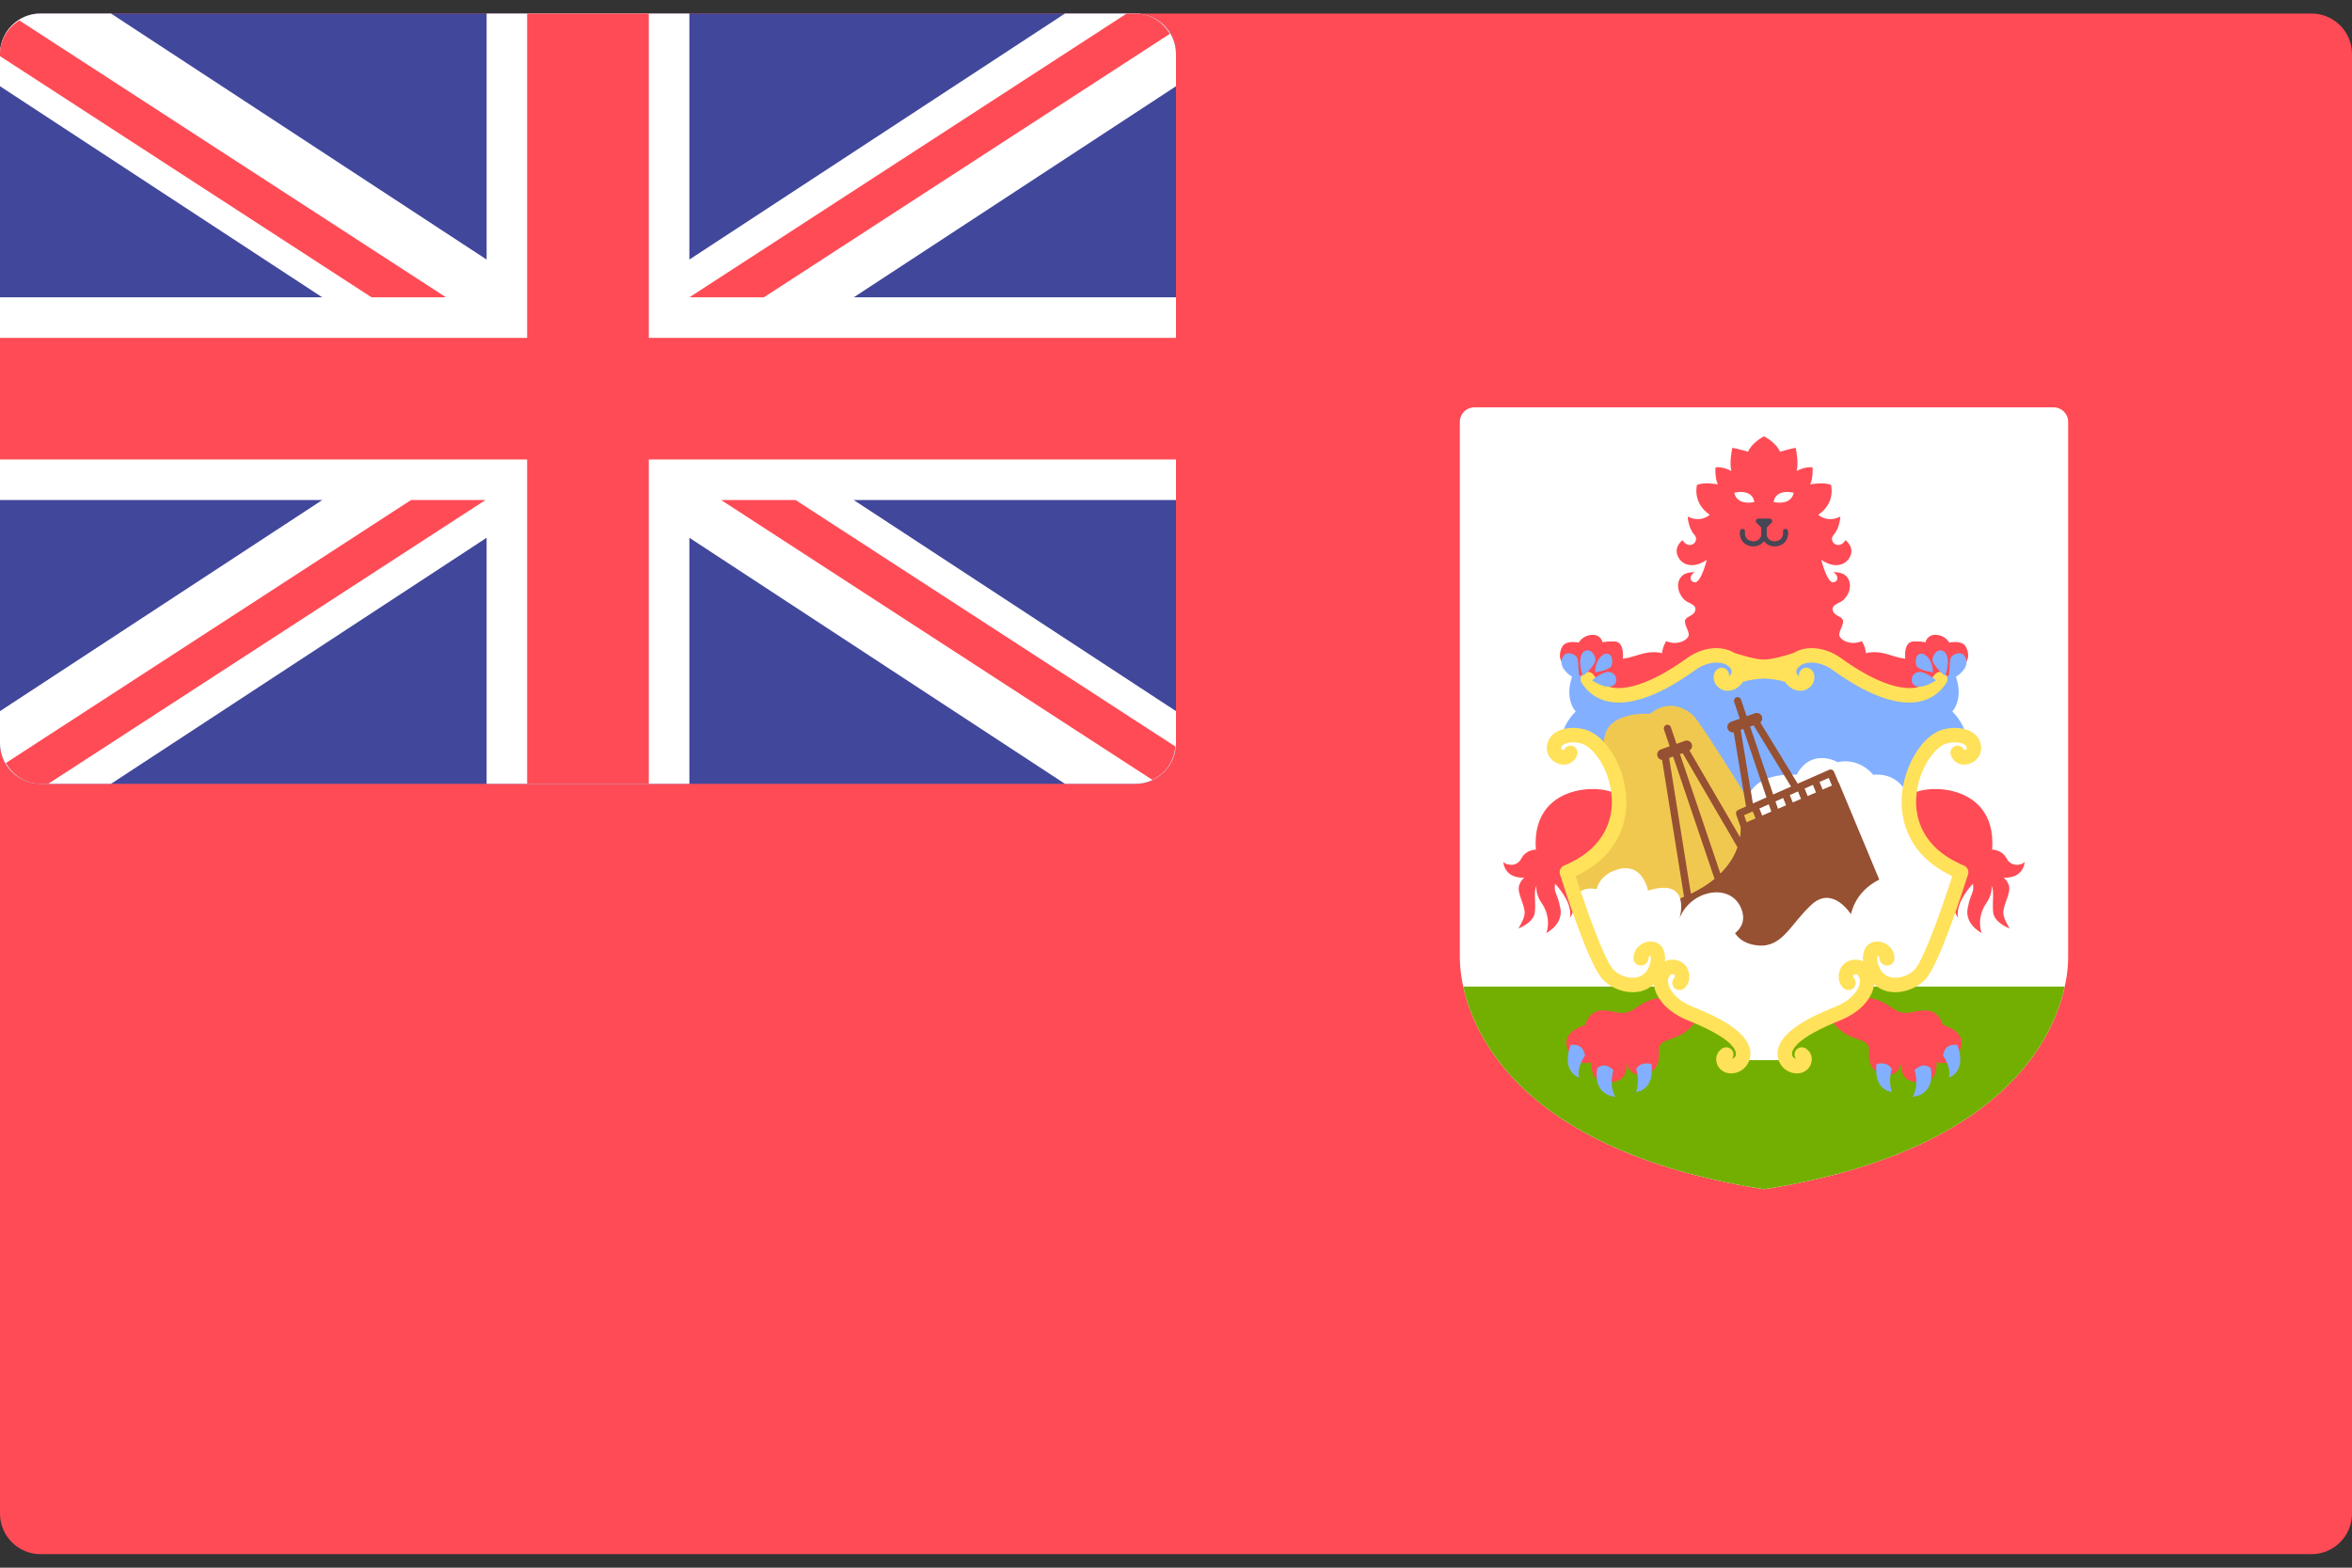 <svg width="48" height="32" viewBox="0 0 48 32" fill="none" xmlns="http://www.w3.org/2000/svg">
<rect x="0" y="0" width="48" height="32" fill="#333333" stroke="none"/>
<g clip-path="url(#clip0_11_2008)">
<path d="M47.172 31.724H0.828C0.371 31.724 0 31.353 0 30.896V1.103C0 0.646 0.371 0.276 0.828 0.276H47.172C47.629 0.276 48 0.646 48 1.103V30.896C48 31.354 47.629 31.724 47.172 31.724Z" fill="#FF4B55"/>
<path d="M23.172 16H0.828C0.371 16 0 15.629 0 15.172V1.103C0 0.646 0.371 0.276 0.828 0.276H23.172C23.629 0.276 24 0.646 24 1.103V15.172C24 15.63 23.63 16 23.172 16Z" fill="#41479B"/>
<path d="M23.172 0.276H21.735L14.069 5.298V0.276H9.931V5.298L2.265 0.276H0.828C0.371 0.276 0 0.646 0 1.103V1.76L6.577 6.069H0V10.207H6.577L0 14.516V15.172C0 15.629 0.371 16 0.828 16H2.265L9.931 10.977V16H14.069V10.977L21.735 16H23.172C23.629 16 24 15.629 24 15.172V14.516L17.423 10.207H24V6.069H17.423L24 1.76V1.103C24 0.646 23.63 0.276 23.172 0.276Z" fill="white"/>
<path d="M24 6.897H13.241V0.276H10.758V6.897H0V9.379H10.758V16H13.241V9.379H24V6.897Z" fill="#FF4B55"/>
<path d="M9.103 6.069L0.394 0.416C0.163 0.562 0 0.809 0 1.103V1.146L7.583 6.069H9.103Z" fill="#FF4B55"/>
<path d="M15.589 6.069L23.874 0.691C23.73 0.447 23.476 0.276 23.172 0.276H22.994L14.069 6.069H15.589Z" fill="#FF4B55"/>
<path d="M8.388 10.207L0.119 15.575C0.262 15.824 0.52 16 0.828 16H0.984L9.908 10.207H8.388Z" fill="#FF4B55"/>
<path d="M23.987 15.238L16.237 10.207H14.717L23.517 15.919C23.781 15.797 23.962 15.541 23.987 15.238Z" fill="#FF4B55"/>
<path d="M30.088 8.315C29.925 8.315 29.793 8.447 29.793 8.611V19.547C29.793 20.433 30.384 23.389 36 24.276C41.616 23.389 42.207 20.433 42.207 19.547V8.611C42.207 8.448 42.075 8.315 41.911 8.315L30.088 8.315Z" fill="white"/>
<path d="M36 24.276C40.688 23.536 41.873 21.355 42.137 20.138H29.862C30.126 21.355 31.312 23.536 36 24.276Z" fill="#73AF00"/>
<path d="M39.842 14.522C39.842 14.522 40.138 14.227 39.842 13.636L36 13.464L32.158 13.636C31.862 14.227 32.158 14.522 32.158 14.522C31.862 14.818 31.862 15.113 31.862 15.113H32.453L33.093 16.172L36 17.773L38.906 16.172L39.547 15.113H40.138C40.138 15.113 40.138 14.818 39.842 14.522Z" fill="#82AFFF"/>
<path d="M38.907 16.172C38.907 16.172 38.722 15.766 38.229 15.815C38.229 15.815 37.958 15.458 37.503 15.557C37.503 15.557 36.973 15.249 36.665 15.815C36.665 15.815 35.686 15.716 35.634 16.461C35.634 16.461 37.158 18.759 37.195 18.783C37.232 18.808 39.017 18.796 39.017 18.796L39.843 17.885L39.03 16.714L38.907 16.172Z" fill="white"/>
<path d="M36.037 16.899C36.037 16.899 34.744 14.787 34.559 14.608C34.38 14.436 34.029 14.276 33.672 14.571C33.672 14.571 32.601 14.485 32.748 15.298L33.056 16.53C33.056 16.53 32.785 17.379 32.662 17.466C32.539 17.552 32.083 17.786 32.083 17.786L32.342 18.808L35.79 18.636L36.037 16.899Z" fill="#F0C850"/>
<path d="M37.527 15.975L37.523 15.977L37.428 15.752C37.42 15.734 37.405 15.719 37.387 15.712C37.368 15.705 37.348 15.705 37.33 15.713L36.688 15.996L35.925 14.747C35.959 14.718 35.974 14.671 35.958 14.626C35.937 14.569 35.874 14.539 35.816 14.559L35.646 14.62L35.531 14.28C35.518 14.241 35.476 14.221 35.438 14.234C35.399 14.247 35.378 14.289 35.391 14.327L35.507 14.67L35.325 14.735C35.268 14.756 35.238 14.819 35.258 14.877C35.274 14.922 35.317 14.95 35.363 14.95C35.369 14.95 35.376 14.948 35.382 14.947L35.633 16.462L35.471 16.533C35.436 16.549 35.418 16.589 35.432 16.625L35.523 16.881C35.526 16.925 35.526 16.997 35.511 17.089L34.479 15.319C34.522 15.292 34.544 15.24 34.526 15.19C34.505 15.132 34.442 15.102 34.384 15.123L34.214 15.184L34.099 14.844C34.086 14.805 34.044 14.784 34.006 14.797C33.967 14.81 33.946 14.852 33.959 14.891L34.075 15.233L33.893 15.299C33.836 15.319 33.806 15.383 33.827 15.44C33.841 15.482 33.879 15.506 33.92 15.511L34.368 18.305C34.31 18.33 34.253 18.355 34.189 18.377C34.189 18.377 33.98 19.375 34.14 19.424C34.3 19.473 35.95 19.978 35.95 19.978C35.95 19.978 38.229 18.894 38.278 18.87C38.327 18.845 38.426 18.131 38.426 18.131L37.527 15.975ZM37.387 16.035L37.196 16.117L37.133 15.961L37.321 15.879L37.387 16.035ZM36.234 16.358L36.391 16.289L36.451 16.437L36.285 16.509L36.234 16.358ZM36.149 16.567L35.963 16.647L35.905 16.503L36.098 16.418L36.149 16.567ZM36.587 16.379L36.526 16.229L36.694 16.155L36.755 16.307L36.587 16.379ZM36.829 16.096L36.998 16.021L37.061 16.176L36.891 16.249L36.829 16.096ZM35.788 14.805L36.552 16.056L36.187 16.217L35.717 14.83L35.788 14.805ZM35.524 14.899L35.578 14.88L36.051 16.277L35.773 16.4L35.524 14.899ZM35.77 16.563L35.828 16.705L35.645 16.784L35.594 16.64L35.77 16.563ZM34.34 15.374L35.459 17.294C35.403 17.457 35.297 17.646 35.11 17.831L34.285 15.393L34.34 15.374ZM34.064 15.473L34.146 15.443L34.991 17.94C34.863 18.046 34.704 18.149 34.508 18.243L34.064 15.473Z" fill="#965032"/>
<path d="M40.11 13.188C40.032 13.063 39.78 13.116 39.78 13.116C39.78 13.116 39.708 12.973 39.518 12.959C39.328 12.945 39.293 13.114 39.293 13.114C39.293 13.114 39.257 13.088 39.048 13.094C38.839 13.1 38.882 13.445 38.882 13.445C38.882 13.445 38.802 13.445 38.531 13.358C38.26 13.272 38.081 13.334 38.081 13.334C38.069 13.192 37.995 13.088 37.995 13.088C37.767 13.18 37.589 13.075 37.546 12.995C37.503 12.915 37.614 12.792 37.614 12.687C37.614 12.583 37.469 12.587 37.418 12.495C37.367 12.403 37.418 12.352 37.552 12.292C37.686 12.232 37.811 12.01 37.727 11.83C37.644 11.65 37.404 11.682 37.404 11.682C37.487 11.696 37.556 11.853 37.423 11.885C37.289 11.918 37.169 11.428 37.169 11.428C37.478 11.636 37.705 11.511 37.769 11.331C37.834 11.151 37.663 11.026 37.663 11.026C37.529 11.243 37.298 11.054 37.423 10.915C37.547 10.777 37.558 10.545 37.558 10.545C37.281 10.68 37.109 10.508 37.109 10.508C37.472 10.255 37.367 9.898 37.367 9.898C37.232 9.836 36.943 9.886 36.943 9.886C37.004 9.762 36.992 9.541 36.992 9.541C36.838 9.516 36.665 9.615 36.665 9.615C36.715 9.442 36.647 9.141 36.647 9.141C36.536 9.159 36.327 9.221 36.327 9.221C36.241 9.024 36 8.907 36 8.907C36 8.907 35.76 9.024 35.674 9.221C35.674 9.221 35.465 9.159 35.354 9.141C35.354 9.141 35.286 9.442 35.335 9.615C35.335 9.615 35.163 9.516 35.009 9.541C35.009 9.541 34.997 9.762 35.058 9.886C35.058 9.886 34.769 9.836 34.633 9.898C34.633 9.898 34.529 10.255 34.892 10.508C34.892 10.508 34.72 10.68 34.443 10.545C34.443 10.545 34.453 10.777 34.578 10.915C34.703 11.054 34.472 11.243 34.338 11.026C34.338 11.026 34.167 11.151 34.232 11.331C34.296 11.511 34.523 11.636 34.832 11.428C34.832 11.428 34.712 11.918 34.578 11.885C34.444 11.853 34.513 11.696 34.597 11.682C34.597 11.682 34.356 11.65 34.273 11.83C34.19 12.01 34.315 12.232 34.449 12.292C34.583 12.352 34.633 12.403 34.583 12.495C34.532 12.587 34.387 12.583 34.387 12.687C34.387 12.792 34.498 12.915 34.455 12.995C34.412 13.075 34.233 13.18 34.005 13.088C34.005 13.088 33.932 13.192 33.919 13.334C33.919 13.334 33.741 13.272 33.47 13.358C33.199 13.445 33.119 13.445 33.119 13.445C33.119 13.445 33.162 13.1 32.953 13.094C32.743 13.088 32.708 13.114 32.708 13.114C32.708 13.114 32.673 12.945 32.483 12.959C32.293 12.973 32.221 13.116 32.221 13.116C32.221 13.116 31.969 13.063 31.89 13.188C31.812 13.312 31.803 13.502 31.951 13.58C32.098 13.659 32.491 13.987 32.491 13.987L33.045 14.227L34.985 13.368L36.001 13.636L37.017 13.368L38.956 14.227L39.51 13.987C39.51 13.987 39.903 13.659 40.051 13.58C40.198 13.502 40.189 13.312 40.11 13.188Z" fill="#FF4B55"/>
<path d="M35.395 10.057C35.395 10.057 35.416 10.318 35.802 10.249C35.802 10.249 35.791 9.977 35.395 10.057Z" fill="white"/>
<path d="M33.967 20.36C33.967 20.36 33.69 20.35 33.404 20.563C33.117 20.775 32.991 20.624 32.705 20.624C32.418 20.624 32.351 20.923 32.351 20.923C32.351 20.923 31.797 21.062 32.018 21.468C32.158 21.725 32.353 21.72 32.478 21.681C32.472 21.854 32.511 22.044 32.711 22.078C33.09 22.142 33.256 21.939 33.173 21.625C33.173 21.625 33.219 21.948 33.468 21.939C33.718 21.93 33.884 21.791 33.856 21.459C33.828 21.126 34.272 21.33 34.614 20.84L33.967 20.36Z" fill="#FF4B55"/>
<path d="M32.347 21.548C32.347 21.548 32.175 21.776 32.224 21.997C32.224 21.997 31.855 21.88 32.052 21.332C32.052 21.332 32.304 21.265 32.347 21.548Z" fill="#82AFFF"/>
<path d="M32.928 21.847C32.928 21.847 32.826 22.133 32.965 22.387C32.965 22.387 32.503 22.373 32.596 21.805C32.596 21.805 32.743 21.653 32.928 21.847Z" fill="#82AFFF"/>
<path d="M33.39 21.819C33.39 21.819 33.473 22.059 33.39 22.29C33.39 22.29 33.769 22.267 33.704 21.722C33.704 21.722 33.501 21.648 33.39 21.819Z" fill="#82AFFF"/>
<path d="M33.053 16.296C33.017 16.011 31.233 15.843 31.344 17.343C31.344 17.343 31.146 17.339 31.048 17.523C30.951 17.707 30.742 17.662 30.68 17.596C30.68 17.596 30.694 17.93 31.107 17.916C31.107 17.916 30.977 18.019 30.995 18.17C31.014 18.321 31.122 18.511 31.116 18.64C31.109 18.77 30.986 18.951 30.986 18.951C30.986 18.951 31.303 18.842 31.324 18.615C31.345 18.388 31.294 18.198 31.357 18.082C31.357 18.082 31.326 18.242 31.468 18.444C31.609 18.645 31.616 18.891 31.558 19.044C31.558 19.044 31.911 18.87 31.843 18.534C31.776 18.198 31.704 18.228 31.737 18.04C31.737 18.04 32.103 18.413 32.04 18.731C32.04 18.731 32.157 18.591 32.147 18.327C32.137 18.062 31.953 17.885 31.953 17.885C31.953 17.885 33.172 17.275 33.053 16.296Z" fill="#FF4B55"/>
<path d="M38.033 20.36C38.033 20.36 38.31 20.35 38.596 20.563C38.883 20.775 39.009 20.624 39.295 20.624C39.581 20.624 39.649 20.923 39.649 20.923C39.649 20.923 40.203 21.062 39.982 21.468C39.842 21.725 39.646 21.72 39.522 21.681C39.528 21.854 39.489 22.044 39.289 22.078C38.91 22.142 38.744 21.939 38.827 21.625C38.827 21.625 38.781 21.948 38.532 21.939C38.282 21.93 38.116 21.791 38.144 21.459C38.171 21.126 37.728 21.33 37.386 20.84L38.033 20.36Z" fill="#FF4B55"/>
<path d="M39.653 21.548C39.653 21.548 39.825 21.776 39.776 21.997C39.776 21.997 40.145 21.88 39.948 21.332C39.948 21.332 39.696 21.265 39.653 21.548Z" fill="#82AFFF"/>
<path d="M39.072 21.847C39.072 21.847 39.174 22.133 39.035 22.387C39.035 22.387 39.497 22.373 39.404 21.805C39.405 21.805 39.257 21.653 39.072 21.847Z" fill="#82AFFF"/>
<path d="M38.61 21.819C38.61 21.819 38.527 22.059 38.61 22.29C38.61 22.29 38.232 22.267 38.296 21.722C38.296 21.722 38.5 21.648 38.61 21.819Z" fill="#82AFFF"/>
<path d="M38.948 16.296C38.983 16.011 40.767 15.843 40.656 17.343C40.656 17.343 40.854 17.339 40.952 17.523C41.049 17.707 41.258 17.662 41.32 17.596C41.32 17.596 41.306 17.93 40.893 17.916C40.893 17.916 41.024 18.019 41.005 18.17C40.986 18.321 40.877 18.511 40.884 18.64C40.891 18.77 41.014 18.951 41.014 18.951C41.014 18.951 40.697 18.842 40.676 18.615C40.655 18.388 40.706 18.198 40.643 18.082C40.643 18.082 40.673 18.242 40.532 18.444C40.391 18.645 40.384 18.891 40.442 19.044C40.442 19.044 40.089 18.87 40.157 18.534C40.224 18.198 40.296 18.228 40.263 18.04C40.263 18.04 39.897 18.413 39.96 18.731C39.96 18.731 39.843 18.591 39.853 18.327C39.863 18.062 40.047 17.885 40.047 17.885C40.047 17.885 38.828 17.275 38.948 16.296Z" fill="#FF4B55"/>
<path d="M39.678 13.74C39.61 13.694 39.518 13.713 39.473 13.782C39.379 13.923 39.256 14.005 39.096 14.034C38.568 14.126 37.805 13.605 37.584 13.442C37.263 13.207 36.866 13.165 36.603 13.328C36.498 13.362 36.177 13.463 36 13.463C35.823 13.463 35.502 13.362 35.397 13.328C35.134 13.165 34.737 13.207 34.416 13.442C34.195 13.605 33.433 14.126 32.904 14.034C32.744 14.005 32.621 13.923 32.527 13.782C32.482 13.713 32.391 13.694 32.323 13.74C32.255 13.785 32.236 13.877 32.281 13.945C32.419 14.154 32.611 14.282 32.852 14.325C32.913 14.336 32.975 14.341 33.038 14.341C33.602 14.341 34.24 13.938 34.591 13.681C34.852 13.489 35.145 13.489 35.277 13.6C35.31 13.629 35.348 13.673 35.339 13.725C35.334 13.754 35.315 13.78 35.284 13.801C35.291 13.756 35.278 13.708 35.243 13.673C35.185 13.615 35.091 13.615 35.034 13.673C34.959 13.747 34.95 13.869 35.014 13.968C35.077 14.067 35.214 14.139 35.377 14.079C35.46 14.048 35.526 13.989 35.572 13.917C35.797 13.851 36 13.851 36 13.851C36 13.851 36.203 13.851 36.428 13.917C36.474 13.989 36.54 14.048 36.623 14.079C36.786 14.139 36.923 14.067 36.987 13.968C37.05 13.869 37.042 13.747 36.967 13.673C36.909 13.615 36.815 13.615 36.758 13.673C36.723 13.708 36.709 13.756 36.717 13.801C36.685 13.78 36.666 13.754 36.661 13.725C36.652 13.673 36.69 13.629 36.724 13.6C36.855 13.489 37.148 13.489 37.409 13.681C37.76 13.938 38.398 14.341 38.962 14.341C39.026 14.341 39.088 14.336 39.148 14.325C39.389 14.282 39.581 14.154 39.719 13.945C39.764 13.877 39.746 13.785 39.678 13.74Z" fill="#FFE15A"/>
<path d="M32.234 13.903C32.234 13.903 32.21 13.573 32.199 13.465C32.189 13.357 31.987 13.277 31.911 13.385C31.834 13.493 31.813 13.691 32.234 13.903Z" fill="#82AFFF"/>
<path d="M32.306 13.797C32.306 13.797 32.596 13.562 32.559 13.437C32.523 13.312 32.444 13.248 32.347 13.285C32.25 13.322 32.204 13.548 32.306 13.797Z" fill="#82AFFF"/>
<path d="M32.873 13.612C32.915 13.57 32.929 13.368 32.813 13.345C32.698 13.321 32.546 13.502 32.555 13.723C32.555 13.723 32.795 13.691 32.873 13.612Z" fill="#82AFFF"/>
<path d="M32.753 13.728C32.619 13.771 32.49 13.885 32.49 13.885C32.49 13.885 32.73 14.06 32.896 14.005C33.063 13.95 32.984 13.654 32.753 13.728Z" fill="#82AFFF"/>
<path d="M36.605 10.057C36.605 10.057 36.584 10.318 36.198 10.249C36.198 10.249 36.209 9.977 36.605 10.057Z" fill="white"/>
<path d="M39.766 13.903C39.766 13.903 39.79 13.573 39.801 13.465C39.811 13.357 40.013 13.277 40.089 13.385C40.166 13.493 40.187 13.691 39.766 13.903Z" fill="#82AFFF"/>
<path d="M39.695 13.797C39.695 13.797 39.404 13.562 39.441 13.437C39.478 13.312 39.556 13.248 39.653 13.285C39.75 13.322 39.796 13.548 39.695 13.797Z" fill="#82AFFF"/>
<path d="M39.127 13.612C39.085 13.57 39.071 13.368 39.187 13.345C39.302 13.321 39.454 13.502 39.445 13.723C39.445 13.723 39.205 13.691 39.127 13.612Z" fill="#82AFFF"/>
<path d="M39.247 13.728C39.381 13.771 39.51 13.885 39.51 13.885C39.51 13.885 39.27 14.06 39.103 14.005C38.937 13.95 39.016 13.654 39.247 13.728Z" fill="#82AFFF"/>
<path d="M35.847 10.672L35.964 10.789C35.984 10.809 36.016 10.809 36.036 10.789L36.153 10.672C36.185 10.64 36.162 10.586 36.117 10.586H35.883C35.838 10.586 35.816 10.64 35.847 10.672Z" fill="#464655"/>
<path d="M35.786 11.153C35.699 11.153 35.624 11.121 35.573 11.064C35.52 11.004 35.497 10.922 35.511 10.838C35.516 10.81 35.544 10.793 35.57 10.795C35.598 10.8 35.617 10.827 35.613 10.855C35.604 10.908 35.618 10.959 35.65 10.995C35.683 11.032 35.734 11.05 35.796 11.049C35.926 11.044 35.948 10.917 35.949 10.912L35.948 10.68C35.948 10.651 35.971 10.628 36 10.628C36.028 10.628 36.051 10.651 36.051 10.68V10.92C36.039 11.002 35.971 11.145 35.8 11.152C35.796 11.153 35.791 11.153 35.786 11.153Z" fill="#464655"/>
<path d="M36.214 11.153C36.209 11.153 36.205 11.153 36.2 11.152C36.029 11.145 35.961 11.002 35.949 10.928L35.948 10.68C35.948 10.651 35.971 10.628 36 10.628C36.029 10.628 36.052 10.651 36.052 10.68V10.92C36.053 10.925 36.078 11.044 36.204 11.049C36.268 11.05 36.316 11.033 36.35 10.995C36.382 10.959 36.395 10.908 36.387 10.855C36.383 10.827 36.402 10.8 36.43 10.796C36.457 10.792 36.484 10.81 36.489 10.838C36.502 10.922 36.48 11.004 36.427 11.064C36.376 11.121 36.301 11.153 36.214 11.153Z" fill="#464655"/>
<path d="M37.773 18.66C37.773 18.66 37.404 18.069 36.973 18.463C36.542 18.857 36.382 19.337 35.889 19.3C35.619 19.28 35.481 19.157 35.409 19.049C35.54 18.941 35.633 18.777 35.532 18.537C35.31 18.007 34.498 18.168 34.276 18.746C34.276 18.746 34.535 17.896 33.635 18.18C33.635 18.18 33.525 17.589 33.007 17.749C32.726 17.836 32.622 18.009 32.584 18.15C32.475 18.125 32.335 18.125 32.207 18.229L32.86 19.99L33.845 20.002L34.066 20.335L35.36 21.148L35.594 21.64H36.406C36.406 21.64 36.468 21.135 36.899 20.988C37.33 20.84 38.032 20.532 38.106 20.261C38.18 19.99 38.18 19.99 38.18 19.99L38.968 20.002C39.054 19.941 39.633 18.992 39.633 18.992L39.902 17.771C39.753 17.75 38.056 17.53 37.773 18.66Z" fill="white"/>
<path d="M39.904 17.761L39.901 17.771C39.908 17.772 39.916 17.773 39.916 17.773L39.904 17.761Z" fill="white"/>
<path d="M34.54 20.548C34.22 20.42 34.106 20.239 34.067 20.143C34.03 20.054 34.038 19.991 34.047 19.968C34.068 19.921 34.093 19.891 34.115 19.885C34.137 19.88 34.164 19.892 34.169 19.896C34.18 19.907 34.185 19.945 34.175 19.954C34.116 20.01 34.113 20.104 34.169 20.163C34.225 20.223 34.319 20.225 34.378 20.169C34.439 20.112 34.474 20.032 34.476 19.944C34.479 19.85 34.444 19.756 34.384 19.692C34.323 19.628 34.199 19.57 34.067 19.594C34.04 19.598 34.009 19.61 33.977 19.625C33.998 19.42 33.919 19.315 33.861 19.273C33.764 19.202 33.625 19.201 33.508 19.269C33.389 19.339 33.325 19.462 33.34 19.589C33.35 19.67 33.432 19.718 33.511 19.707C33.592 19.698 33.656 19.614 33.646 19.533C33.663 19.518 33.685 19.513 33.684 19.509C33.684 19.509 33.704 19.542 33.68 19.646C33.643 19.809 33.557 19.91 33.423 19.945C33.257 19.991 33.044 19.921 32.918 19.783C32.742 19.59 32.376 18.567 32.158 17.885C33.092 17.442 33.207 16.705 33.19 16.295C33.163 15.669 32.788 15.03 32.373 14.898C32.209 14.846 31.964 14.835 31.786 14.927C31.685 14.98 31.615 15.06 31.584 15.16C31.519 15.365 31.648 15.534 31.802 15.589C31.961 15.646 32.121 15.577 32.183 15.425C32.214 15.349 32.18 15.263 32.105 15.232C32.029 15.201 31.946 15.238 31.916 15.313C31.909 15.316 31.889 15.309 31.874 15.291C31.863 15.279 31.86 15.266 31.866 15.249C31.87 15.234 31.882 15.211 31.922 15.19C32.019 15.139 32.18 15.147 32.283 15.179C32.522 15.255 32.869 15.72 32.894 16.307C32.909 16.658 32.803 17.301 31.921 17.667C31.85 17.696 31.813 17.775 31.836 17.848C31.894 18.032 32.408 19.661 32.699 19.981C32.856 20.153 33.092 20.253 33.319 20.253C33.38 20.253 33.441 20.246 33.499 20.231C33.597 20.205 33.68 20.154 33.752 20.09C33.759 20.144 33.771 20.2 33.794 20.255C33.851 20.394 34.01 20.653 34.452 20.831C35.347 21.19 35.432 21.43 35.427 21.517C35.425 21.565 35.397 21.59 35.375 21.602C35.366 21.608 35.356 21.611 35.348 21.613C35.381 21.568 35.387 21.506 35.358 21.453C35.318 21.382 35.228 21.357 35.157 21.396C35.056 21.453 34.986 21.585 35.046 21.73C35.093 21.843 35.203 21.911 35.33 21.911C35.35 21.911 35.371 21.909 35.392 21.905C35.576 21.874 35.712 21.721 35.722 21.534C35.748 21.086 35.072 20.762 34.54 20.548Z" fill="#FFE15A"/>
<path d="M37.46 20.548C37.779 20.42 37.893 20.239 37.933 20.143C37.969 20.054 37.962 19.991 37.952 19.968C37.932 19.921 37.907 19.891 37.884 19.885C37.863 19.88 37.835 19.892 37.83 19.896C37.82 19.907 37.814 19.945 37.824 19.954C37.884 20.01 37.886 20.104 37.831 20.163C37.775 20.223 37.681 20.225 37.622 20.169C37.561 20.112 37.526 20.032 37.524 19.944C37.521 19.85 37.556 19.756 37.616 19.692C37.676 19.628 37.8 19.57 37.933 19.594C37.96 19.598 37.991 19.61 38.022 19.625C38.002 19.42 38.081 19.315 38.139 19.273C38.236 19.202 38.375 19.201 38.491 19.269C38.611 19.339 38.675 19.462 38.659 19.589C38.649 19.67 38.568 19.718 38.489 19.707C38.408 19.698 38.344 19.614 38.354 19.533C38.337 19.518 38.315 19.513 38.316 19.509C38.316 19.509 38.296 19.542 38.32 19.646C38.356 19.809 38.443 19.91 38.577 19.945C38.743 19.991 38.956 19.921 39.082 19.783C39.257 19.59 39.624 18.567 39.842 17.885C38.907 17.442 38.792 16.705 38.81 16.295C38.837 15.669 39.211 15.03 39.627 14.898C39.791 14.846 40.036 14.835 40.214 14.927C40.315 14.98 40.385 15.06 40.416 15.16C40.48 15.365 40.352 15.534 40.198 15.589C40.039 15.646 39.878 15.577 39.816 15.425C39.786 15.349 39.819 15.263 39.895 15.232C39.971 15.201 40.054 15.238 40.084 15.313C40.09 15.316 40.111 15.309 40.126 15.291C40.137 15.279 40.14 15.266 40.134 15.249C40.129 15.234 40.118 15.211 40.077 15.19C39.981 15.139 39.819 15.147 39.716 15.179C39.478 15.255 39.131 15.72 39.105 16.307C39.09 16.658 39.197 17.301 40.079 17.667C40.15 17.696 40.187 17.775 40.164 17.848C40.106 18.032 39.592 19.661 39.301 19.981C39.144 20.153 38.907 20.253 38.681 20.253C38.62 20.253 38.559 20.246 38.501 20.231C38.402 20.205 38.32 20.154 38.248 20.09C38.241 20.144 38.228 20.2 38.206 20.255C38.148 20.394 37.99 20.653 37.547 20.831C36.653 21.19 36.567 21.43 36.572 21.517C36.575 21.565 36.602 21.59 36.624 21.602C36.634 21.608 36.644 21.611 36.652 21.613C36.619 21.568 36.613 21.506 36.642 21.453C36.682 21.382 36.772 21.357 36.843 21.396C36.944 21.453 37.014 21.585 36.954 21.73C36.907 21.843 36.797 21.911 36.67 21.911C36.65 21.911 36.629 21.909 36.608 21.905C36.424 21.874 36.288 21.721 36.277 21.534C36.252 21.086 36.928 20.762 37.46 20.548Z" fill="#FFE15A"/>
</g>
<defs>
<clipPath id="clip0_11_2008">
<rect width="48" height="32" fill="white"/>
</clipPath>
</defs>
</svg>
